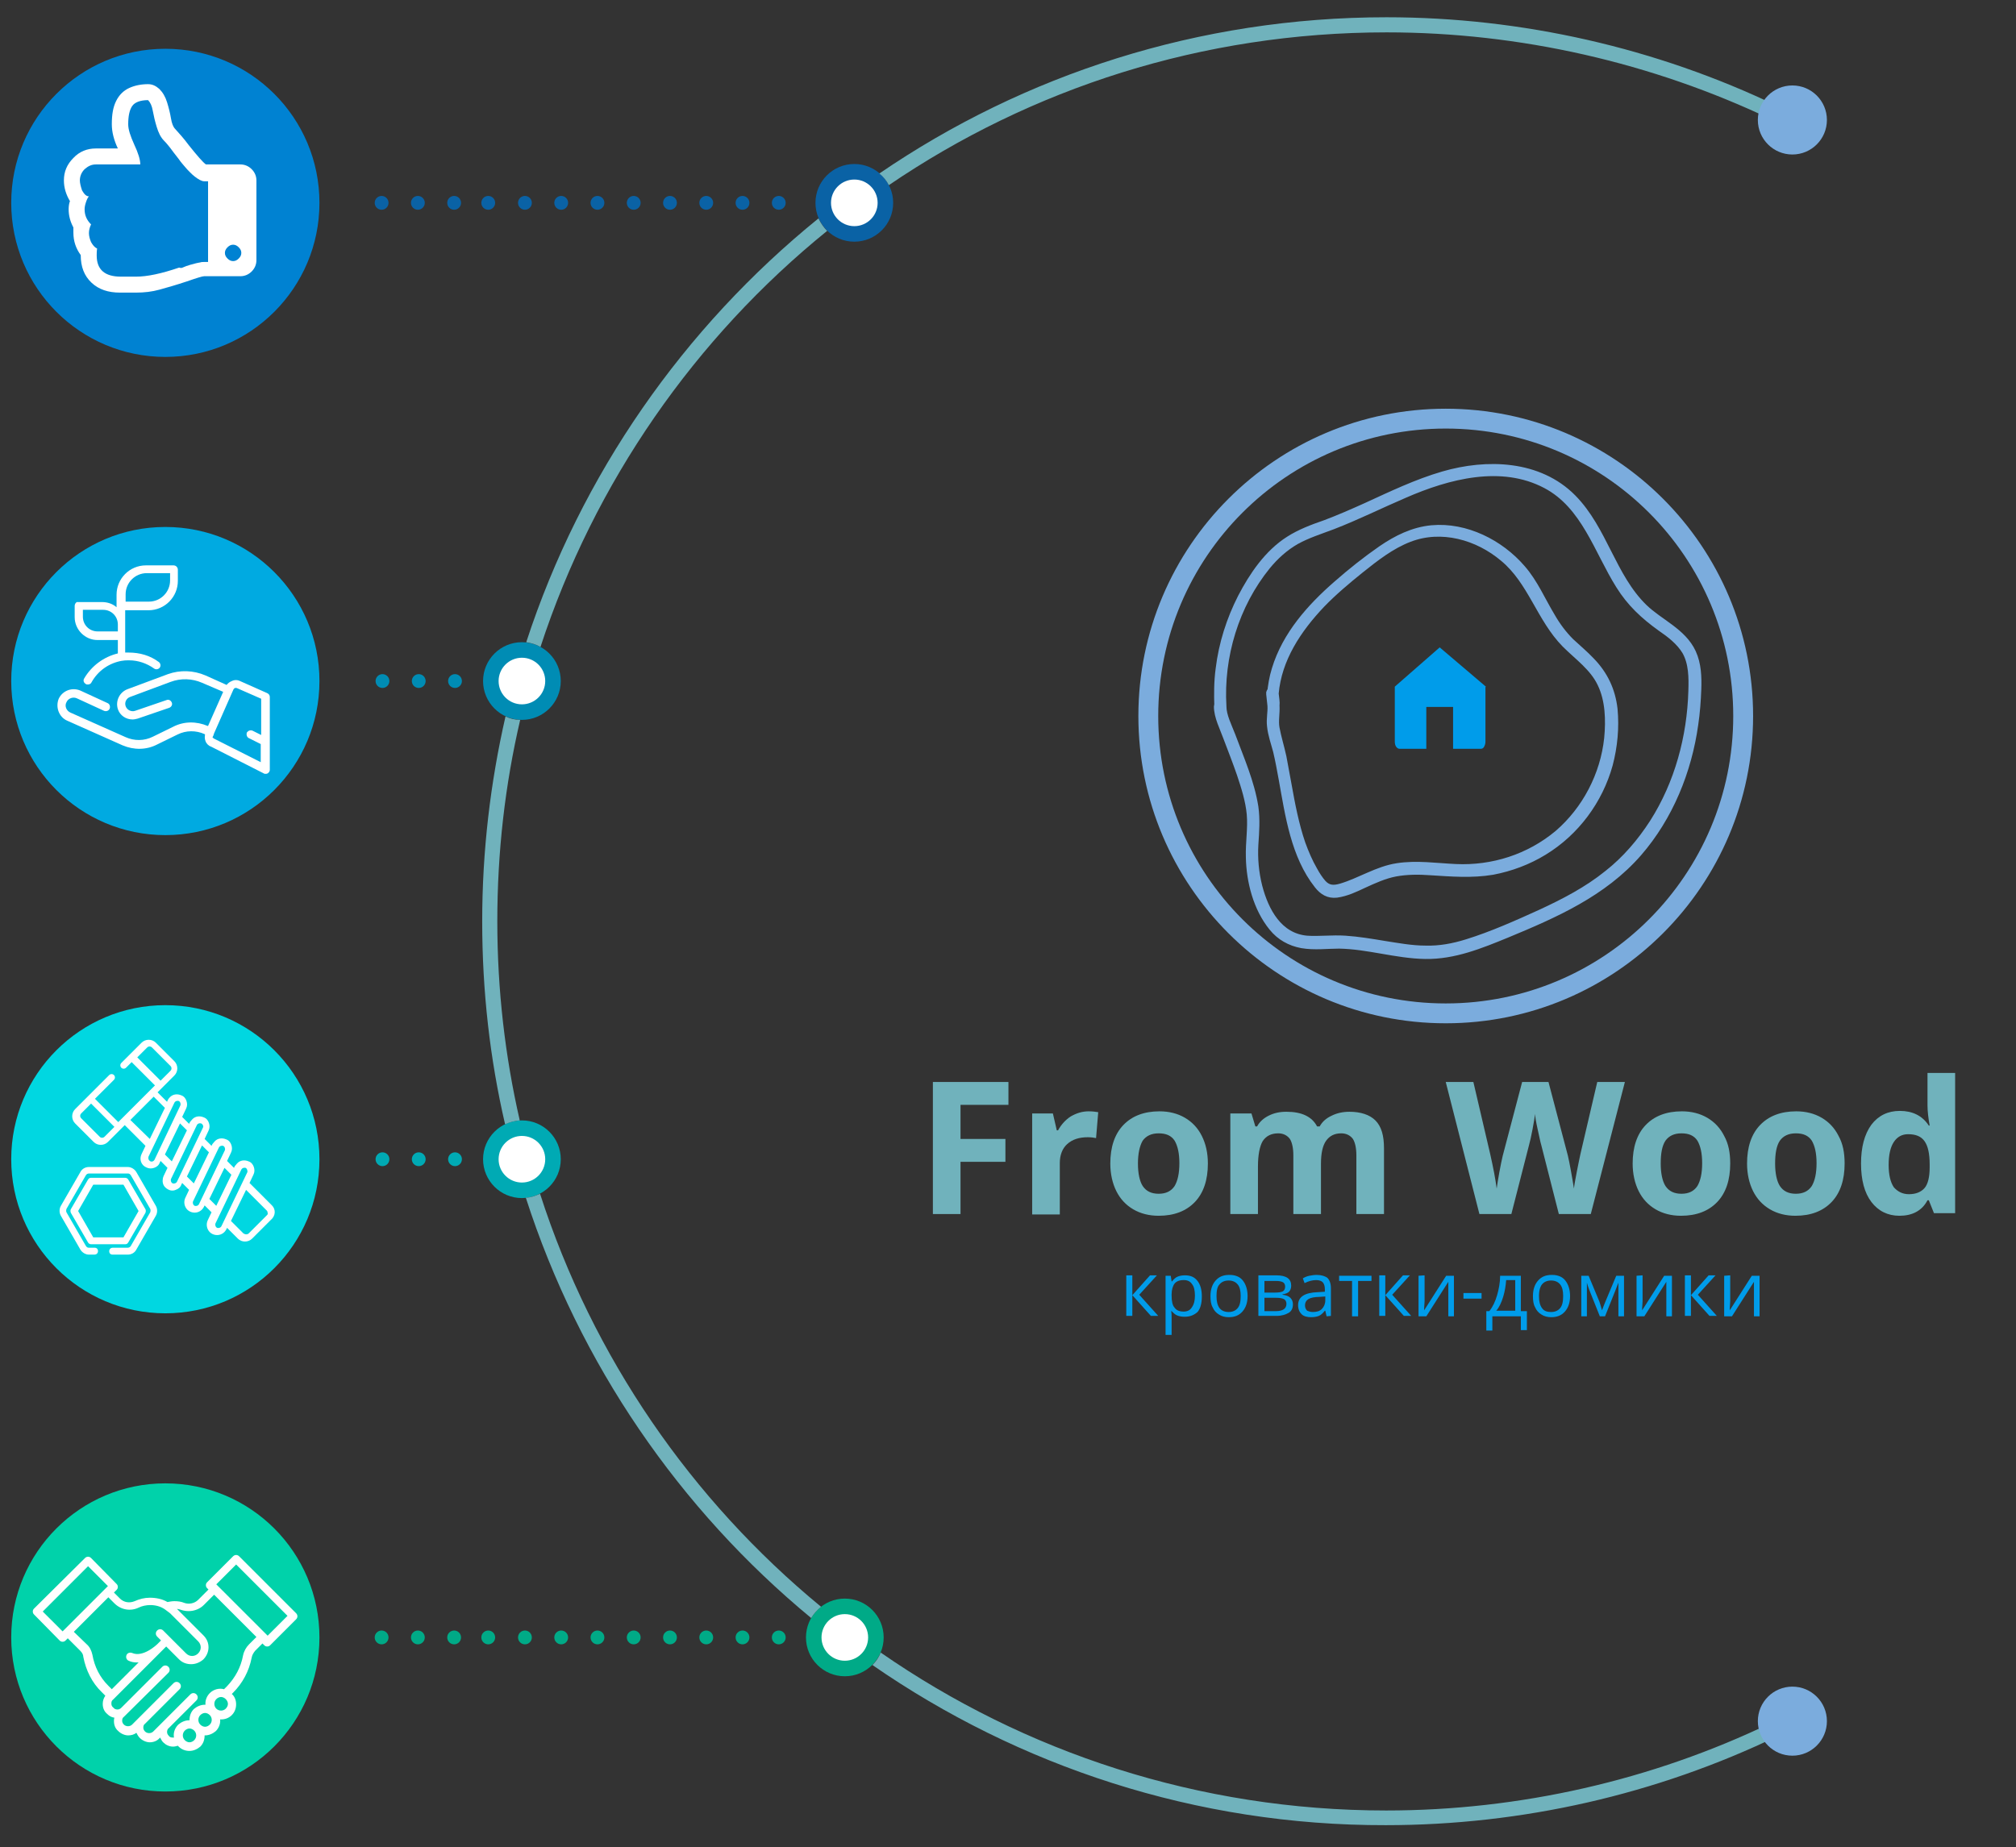 <?xml version="1.0" encoding="utf-8"?>
<!-- Generator: Adobe Illustrator 21.1.0, SVG Export Plug-In . SVG Version: 6.00 Build 0)  -->
<svg version="1.1" id="Layer_1" xmlns="http://www.w3.org/2000/svg" xmlns:xlink="http://www.w3.org/1999/xlink" x="0px" y="0px"
	 width="467px" height="428px" viewBox="0 0 467 428" style="enable-background:new 0 0 467 428;" xml:space="preserve">
<rect x="0" y="0" width="467" height="428" fill="#333333" stroke="none"/>
<style type="text/css">
	.st0{fill:#0082D2;}
	.st1{fill:#00AAE1;}
	.st2{fill:#00D7E1;}
	.st3{fill:#00D2AA;}
	.st4{fill:#0A62A5;}
	.st5{fill:#00AA87;}
	.st6{fill:#008CB4;}
	.st7{fill:#00AAB4;}
	.st8{fill:#FFFFFF;}
	.st9{fill:#70B2BC;}
	.st10{fill:#7BACDD;}
	.st11{fill:#7BACDD;stroke:#7BACDD;stroke-width:2;stroke-miterlimit:10;}
	.st12{fill:#009CEA;}
	.st13{enable-background:new    ;}
</style>
<circle class="st0" cx="38.3" cy="47" r="35.7"/>
<circle class="st1" cx="38.3" cy="157.8" r="35.7"/>
<circle class="st2" cx="38.3" cy="268.6" r="35.7"/>
<circle class="st3" cx="38.3" cy="379.4" r="35.7"/>
<g>
	<g>
		<circle class="st4" cx="180.4" cy="47" r="1.6"/>
		<circle class="st4" cx="172" cy="47" r="1.6"/>
		<circle class="st4" cx="163.6" cy="47" r="1.6"/>
		<circle class="st4" cx="155.2" cy="47" r="1.6"/>
		<circle class="st4" cx="146.8" cy="47" r="1.6"/>
		<circle class="st4" cx="138.4" cy="47" r="1.6"/>
		<circle class="st4" cx="130" cy="47" r="1.6"/>
		<circle class="st4" cx="121.6" cy="47" r="1.6"/>
		<circle class="st4" cx="113.1" cy="47" r="1.6"/>
		<circle class="st4" cx="105.2" cy="47" r="1.6"/>
		<circle class="st4" cx="96.8" cy="47" r="1.6"/>
		<circle class="st4" cx="88.4" cy="47" r="1.6"/>
	</g>
</g>
<g>
	<g>
		<circle class="st5" cx="180.4" cy="379.4" r="1.6"/>
		<circle class="st5" cx="172" cy="379.4" r="1.6"/>
		<circle class="st5" cx="163.6" cy="379.4" r="1.6"/>
		<circle class="st5" cx="155.2" cy="379.4" r="1.6"/>
		<circle class="st5" cx="146.8" cy="379.4" r="1.6"/>
		<circle class="st5" cx="138.4" cy="379.4" r="1.6"/>
		<circle class="st5" cx="130" cy="379.4" r="1.6"/>
		<circle class="st5" cx="121.6" cy="379.4" r="1.6"/>
		<circle class="st5" cx="113.1" cy="379.4" r="1.6"/>
		<circle class="st5" cx="105.2" cy="379.4" r="1.6"/>
		<circle class="st5" cx="96.8" cy="379.4" r="1.6"/>
		<circle class="st5" cx="88.4" cy="379.4" r="1.6"/>
	</g>
</g>
<g>
	<g>
		<circle class="st6" cx="105.4" cy="157.8" r="1.6"/>
		<circle class="st6" cx="97" cy="157.8" r="1.6"/>
		<circle class="st6" cx="88.6" cy="157.8" r="1.6"/>
	</g>
</g>
<g>
	<g>
		<circle class="st7" cx="105.4" cy="268.6" r="1.6"/>
		<circle class="st7" cx="97" cy="268.6" r="1.6"/>
		<circle class="st7" cx="88.6" cy="268.6" r="1.6"/>
	</g>
</g>
<circle class="st4" cx="197.9" cy="47" r="9"/>
<circle class="st8" cx="197.9" cy="47" r="5.4"/>
<circle class="st6" cx="120.9" cy="157.8" r="9"/>
<circle class="st8" cx="120.9" cy="157.8" r="5.4"/>
<circle class="st7" cx="120.9" cy="268.6" r="9"/>
<circle class="st8" cx="120.9" cy="268.6" r="5.4"/>
<circle class="st5" cx="195.7" cy="379.4" r="9"/>
<circle class="st8" cx="195.7" cy="379.4" r="5.4"/>
<g>
	<path class="st9" d="M120.4,259.6c-1.2,0.1-2.3,0.4-3.4,0.9c-3.5-15.1-5.3-30.8-5.3-47c0-16.3,1.9-32.2,5.4-47.5
		c1,0.5,2.2,0.8,3.4,0.8c-3.5,15-5.3,30.6-5.3,46.7C115.2,229.3,117,244.8,120.4,259.6z"/>
	<path class="st9" d="M202.1,385.8c0.8-0.8,1.5-1.8,1.9-2.9c33.3,23.1,73.7,36.6,117.1,36.6c30.9,0,61.6-7,89.2-20.3
		c0-0.3-0.1-0.6-0.1-0.9c0-3,2.4-5.4,5.4-5.4s5.4,2.4,5.4,5.4c0,3-2.4,5.4-5.4,5.4c-1.4,0-2.7-0.6-3.7-1.5
		c-28.2,13.6-59.4,20.7-90.9,20.7C277,423,235.9,409.2,202.1,385.8z"/>
	<path class="st9" d="M125.1,276.6c12.2,37.9,35.1,71,65.1,95.7c-0.9,0.7-1.7,1.6-2.3,2.6c-30.5-25.2-53.7-58.9-66.1-97.4
		C122.9,277.5,124,277.1,125.1,276.6z"/>
	<g>
		<path class="st9" d="M205.9,42.9c-0.5-1-1.3-2-2.2-2.7C237.2,17.3,277.7,4,321.2,4c31.3,0,62.5,7.1,90.6,20.6c1-1.1,2.4-1.8,4-1.8
			c3,0,5.4,2.4,5.4,5.4c0,3-2.4,5.4-5.4,5.4c-3,0-5.4-2.4-5.4-5.4c0-0.2,0-0.3,0-0.5C382.7,14.5,352,7.5,321.2,7.5
			C278.5,7.5,238.8,20.5,205.9,42.9z"/>
		<path class="st9" d="M189.6,50.6c0.5,1.1,1.2,2.1,2,2.9c-30.6,24.8-53.9,58.2-66.4,96.4c-1-0.6-2.1-0.9-3.3-1.1
			C134.6,109.9,158.4,75.9,189.6,50.6z"/>
	</g>
</g>
<g>
	<path class="st8" d="M15.9,48.5c0,1.5,0.4,2.9,1.1,4.2C17,53.1,17,53.5,17,53.9c0,2,0.6,3.7,1.7,5.2c0,2.7,0.8,4.8,2.5,6.4
		c1.7,1.6,3.9,2.3,6.6,2.3h1h2.7c1.9,0,3.7-0.2,5.5-0.7s3.9-1.1,6.3-1.9c2.3-0.8,3.6-1.2,4-1.2h8.4c1,0,1.9-0.4,2.6-1.1
		c0.7-0.7,1.1-1.6,1.1-2.6V41.8c0-1-0.4-1.9-1.1-2.6c-0.7-0.7-1.6-1.1-2.6-1.1h-8c-0.7-0.5-2-2-4-4.5c-1.1-1.5-2.2-2.7-3.1-3.7
		c-0.5-0.5-0.8-1.3-1-2.5c-0.2-1.2-0.5-2.4-0.9-3.7c-0.4-1.3-1-2.3-1.8-3.1c-0.8-0.7-1.6-1.1-2.6-1.1c-1.6,0-3.1,0.3-4.4,0.9
		c-1.3,0.6-2.3,1.6-3,3s-1,3.1-1,5.4c0,1.8,0.5,3.7,1.4,5.6h-5.1c-2,0-3.8,0.7-5.2,2.2c-1.5,1.5-2.2,3.2-2.2,5.2
		c0,1.7,0.5,3.3,1.4,4.8C16,47.1,15.9,47.8,15.9,48.5z M52.1,58.6c0-0.5,0.2-0.9,0.6-1.3c0.4-0.4,0.8-0.6,1.3-0.6
		c0.5,0,0.9,0.2,1.3,0.6c0.4,0.4,0.6,0.8,0.6,1.3s-0.2,0.9-0.6,1.3s-0.8,0.6-1.3,0.6s-0.9-0.2-1.3-0.6
		C52.3,59.5,52.1,59.1,52.1,58.6z M18.5,41.8c0-1,0.4-1.9,1.1-2.6c0.8-0.7,1.6-1.1,2.6-1.1h10.3c0-1.1-0.5-2.7-1.4-4.6
		c-0.9-2-1.4-3.5-1.4-4.7c0-1.9,0.3-3.3,0.9-4.2c0.6-0.9,1.9-1.4,3.7-1.4c0.5,0.5,0.9,1.3,1.1,2.5c0.2,1.1,0.5,2.4,0.9,3.7
		s0.9,2.4,1.7,3.2c0.4,0.4,1.2,1.3,2.2,2.7c0.1,0.1,0.3,0.4,0.7,0.9s0.7,0.9,0.9,1.2s0.6,0.7,1,1.2s0.8,0.9,1.2,1.3s0.7,0.7,1.1,1
		c0.4,0.3,0.8,0.6,1.2,0.8c0.4,0.2,0.7,0.3,1,0.3h0.9v18.7h-0.9c-0.3,0-0.6,0-0.9,0.1c-0.4,0.1-0.7,0.1-1,0.2
		c-0.3,0.1-0.7,0.2-1.1,0.3c-0.5,0.1-0.8,0.3-1,0.3c-0.2,0.1-0.6,0.2-1,0.4S41.6,62,41.5,62c-4.1,1.4-7.4,2.1-10,2.1H28
		c-3.7,0-5.6-1.6-5.6-4.9c0-0.5,0-1,0.1-1.6c-0.6-0.3-1-0.8-1.4-1.5c-0.3-0.7-0.5-1.4-0.5-2.1c0-0.7,0.2-1.4,0.5-2
		c-1-1-1.5-2.1-1.5-3.5c0-0.5,0.1-1,0.3-1.6c0.2-0.6,0.4-1.1,0.7-1.4c-0.6,0-1.1-0.5-1.6-1.4C18.7,43.2,18.5,42.4,18.5,41.8z"/>
</g>
<g>
	<g>
		<path class="st8" d="M7.6,373.4c0,0.3,0.1,0.5,0.3,0.7l5.9,6c0.2,0.2,0.4,0.3,0.7,0.3c0.3,0,0.5-0.1,0.7-0.3l0.5-0.5l2.9,2.9
			c0.4,0.4,0.7,0.9,0.7,1.4c0.6,3.1,2,6,4.3,8.2l0.8,0.8c-0.4,0.6-0.6,1.2-0.6,1.9c0,0.9,0.3,1.7,1,2.3c0.5,0.5,1,0.8,1.7,0.9
			c-0.1,0.3-0.1,0.5-0.1,0.8c0,0.9,0.3,1.7,1,2.3c0.6,0.6,1.5,1,2.3,1c0.7,0,1.4-0.2,1.9-0.6c0.2,0.4,0.4,0.8,0.8,1.2
			c0.6,0.6,1.5,1,2.3,1s1.7-0.3,2.3-1l0.1-0.1c0.2,0.4,0.4,0.8,0.7,1.1c0.6,0.6,1.4,1,2.3,1c0.4,0,0.7-0.1,1.1-0.2
			c0.1,0.1,0.1,0.1,0.2,0.2c0.7,0.7,1.6,1,2.5,1s1.8-0.4,2.5-1c0.7-0.7,1-1.6,1-2.6c0,0,0.1,0,0.1,0c0.9,0,1.8-0.4,2.5-1
			c0.7-0.7,1.1-1.7,1-2.7c0.1,0,0.1,0,0.2,0c0.9,0,1.8-0.3,2.5-1c0.7-0.7,1-1.6,1-2.5c0-0.9-0.3-1.8-1-2.4l0.3-0.3
			c2.2-2.2,3.7-5,4.3-8.1c0.1-0.6,0.4-1.1,0.8-1.6l1.7-1.7l0.4,0.4c0.2,0.2,0.4,0.3,0.7,0.3s0.5-0.1,0.7-0.3l6-6
			c0.4-0.4,0.4-1,0-1.4l-13.2-13.2c-0.4-0.4-1-0.4-1.4,0l-6,6c-0.2,0.2-0.3,0.4-0.3,0.7c0,0.3,0.1,0.5,0.3,0.7l0.3,0.3l-2.4,2.4
			c-0.8,0.8-2.1,1.1-3.2,0.7c-0.7-0.3-1.5-0.4-2.3-0.4c-0.5,0-1.1,0.1-1.6,0.2c-1.2-0.7-2.6-1-4.1-1c-1.2,0-2.4,0.3-3.5,0.8
			c-1.2,0.5-2.5,0.3-3.4-0.6l-1.4-1.4l0.6-0.6c0.2-0.2,0.3-0.4,0.3-0.7c0-0.3-0.1-0.5-0.3-0.7l-5.9-6c-0.4-0.4-1-0.4-1.4,0
			L7.9,372.7C7.7,372.9,7.6,373.1,7.6,373.4z M50.1,367.1l4.6-4.6l11.9,11.9l-4.6,4.6L50.1,367.1z M50.1,393.7
			c0.3-0.3,0.7-0.5,1.1-0.5s0.8,0.2,1.1,0.5c0.3,0.3,0.5,0.7,0.5,1.1c0,0.4-0.2,0.8-0.5,1.1c-0.6,0.6-1.6,0.6-2.2,0
			C49.5,395.3,49.5,394.3,50.1,393.7z M46.4,397.4c0.3-0.3,0.7-0.5,1.1-0.5s0.8,0.2,1.1,0.5c0.6,0.6,0.6,1.6,0,2.2
			c-0.3,0.3-0.7,0.5-1.1,0.5c-0.4,0-0.8-0.2-1.1-0.5C45.8,399,45.8,398,46.4,397.4z M42.8,401c0.3-0.3,0.7-0.5,1.1-0.5
			s0.8,0.2,1.1,0.5c0.6,0.6,0.6,1.6,0,2.2c-0.3,0.3-0.7,0.5-1.1,0.5c-0.4,0-0.8-0.2-1.1-0.5C42.2,402.6,42.2,401.6,42.8,401z
			 M25.8,394.7c0-0.4,0.1-0.7,0.4-0.9l11.5-11.5c0,0,0,0,0,0l0,0c0,0,0,0,0,0l0,0l0,0c0,0,0,0,0,0l0.8-0.8l3,3
			c0.8,0.8,1.8,1.1,2.8,1.1c1,0,2-0.4,2.8-1.1c0.7-0.7,1.2-1.7,1.2-2.8s-0.4-2-1.2-2.8l-6.1-6.1c0.3,0,0.6,0.1,0.9,0.2
			c0.6,0.2,1.2,0.3,1.8,0.3c1.3,0,2.6-0.5,3.5-1.4l2.4-2.4l9.8,9.8l-1.7,1.7c-0.7,0.7-1.2,1.6-1.4,2.6c-0.5,2.7-1.8,5.1-3.7,7.1
			l-0.7,0.7c-1.1-0.3-2.4,0-3.3,0.9c-0.7,0.7-1.1,1.7-1,2.7c-0.1,0-0.1,0-0.2,0c-0.9,0-1.8,0.4-2.5,1c-0.7,0.7-1,1.6-1,2.6
			c0,0-0.1,0-0.1,0c-0.9,0-1.8,0.4-2.5,1c-0.8,0.8-1.2,1.9-1,3c-0.1,0-0.2,0-0.3,0c-0.4,0-0.7-0.1-0.9-0.4c-0.3-0.3-0.4-0.6-0.4-0.9
			s0.1-0.7,0.4-0.9c0,0,0,0,0,0l6.4-6.4c0.4-0.4,0.4-1,0-1.4s-1-0.4-1.4,0l-8.6,8.6c-0.5,0.5-1.4,0.5-1.9,0
			c-0.3-0.3-0.4-0.6-0.4-0.9c0-0.4,0.1-0.7,0.4-0.9l8-8c0.4-0.4,0.4-1,0-1.4s-1-0.4-1.4,0l-7.9,7.9c0,0,0,0,0,0c0,0,0,0,0,0
			l-1.7,1.7c-0.5,0.5-1.4,0.5-1.9,0c-0.3-0.3-0.4-0.6-0.4-0.9c0-0.4,0.1-0.7,0.4-0.9L39,387.6c0.4-0.4,0.4-1,0-1.4s-1-0.4-1.4,0
			l-9.5,9.5c-0.3,0.3-0.6,0.4-0.9,0.4s-0.7-0.1-0.9-0.4C25.9,395.4,25.8,395.1,25.8,394.7z M17.1,378.1l8-8l1.4,1.4
			c1.5,1.5,3.7,1.9,5.6,1c0.8-0.4,1.8-0.6,2.7-0.6c1.2,0,2.4,0.3,3.4,1c0.4,0.3,0.8,0.6,1.2,0.9l6.5,6.5c0.4,0.4,0.6,0.9,0.6,1.4
			s-0.2,1-0.6,1.4c-0.8,0.8-2,0.8-2.8,0l-3.7-3.7c0,0,0,0,0,0s0,0,0,0l-1.6-1.6c-0.4-0.4-1-0.4-1.4,0c-0.4,0.4-0.4,1,0,1.4l0.9,0.9
			l-0.8,0.8h0l0,0l0,0l0,0c0,0,0,0,0,0c-0.3,0.3-3.4,3.2-5.9,2.1c-0.5-0.2-1.1,0-1.3,0.5s0,1.1,0.5,1.3c0.6,0.3,1.3,0.4,1.9,0.4
			c0.1,0,0.3,0,0.4,0l-6.2,6.2l-0.8-0.8c-2-2-3.2-4.4-3.7-7.2c-0.2-0.9-0.6-1.8-1.3-2.4L17.1,378.1z M9.9,373.4l10.5-10.5l4.6,4.6
			L14.5,378L9.9,373.4z"/>
	</g>
</g>
<path class="st10" d="M334.9,94.7c-39.3,0-71.2,31.9-71.2,71.2s31.9,71.2,71.2,71.2s71.2-31.9,71.2-71.2S374.2,94.7,334.9,94.7z
	 M334.9,232.5c-36.8,0-66.6-29.8-66.6-66.6s29.8-66.6,66.6-66.6s66.6,29.8,66.6,66.6S371.7,232.5,334.9,232.5z"/>
<g>
	<g>
		<path class="st11" d="M283.1,163.7c-0.7-11.6,2.9-23.6,10.3-32.7c1.9-2.3,4.1-4.3,6.7-5.8c2.7-1.5,5.6-2.4,8.5-3.5
			c5.7-2.2,11.1-4.9,16.7-7.3c10.1-4.4,22.5-7.7,32.9-2.2c9.1,4.8,12,15.3,17.1,23.4c2.5,4,5.6,6.9,9.5,9.7c2.2,1.5,4.4,3.2,5.8,5.5
			c1.6,2.8,1.6,6.2,1.5,9.3c-0.3,10.7-3.2,21.5-9,30.6c-2.9,4.5-6.4,8.6-10.6,11.9c-4.7,3.8-10.1,6.6-15.5,9.1
			c-5.5,2.5-11.3,5.1-17.1,6.9c-3.2,1-6.4,1.6-9.7,1.5c-3.2,0-6.4-0.6-9.6-1.1c-3-0.5-6-1-9-1.2c-3-0.2-6,0.2-8.9,0
			c-6.6-0.6-9.8-6.6-11.3-12.4c-0.8-3.2-1.1-6.5-0.9-9.8c0.2-2.9,0.4-5.7,0-8.6c-0.9-5.7-3.3-11.1-5.3-16.5
			C284.4,168.4,283.1,165.9,283.1,163.7c0-0.6-0.9-0.6-0.9,0c0,2.3,1.3,4.8,2.1,7c1.1,2.9,2.2,5.7,3.2,8.6c1,3,2,6.1,2.3,9.3
			c0.3,3.3-0.3,6.6-0.2,10c0.1,5.6,1.7,11.8,5.3,16.2c1.7,2.1,4,3.4,6.7,3.9c2.9,0.5,5.8,0.1,8.6,0.1c6.7,0.1,13.3,2.3,20,2.4
			c6.6,0.1,12.7-2.4,18.8-4.9c11.1-4.6,22.3-9.5,30.4-18.8c7.2-8.3,11.5-18.9,13-29.7c0.4-2.7,0.6-5.4,0.7-8.1
			c0.1-2.8,0-5.8-1.2-8.4c-2.2-4.8-7.6-6.9-11.2-10.4c-7.4-7.2-9.3-18.1-16.5-25.4c-7.8-7.9-19.8-8.2-29.8-5.3
			c-6.2,1.8-12,4.6-17.9,7.3c-3.1,1.4-6.3,2.8-9.5,4c-2.9,1-5.8,2.1-8.3,3.7c-4.9,3.1-8.4,8.3-11,13.3c-2.6,5.1-4.4,10.7-5.1,16.5
			c-0.4,2.9-0.4,5.9-0.3,8.8C282.2,164.3,283.1,164.3,283.1,163.7z"/>
	</g>
</g>
<g>
	<g>
		<path class="st11" d="M295.2,160.7c0.7-8.1,5.3-15,10.8-20.8c2.8-2.9,5.9-5.5,9-8c3.5-2.8,7.2-5.7,11.4-7.3c7.5-2.9,16-0.5,22,4.6
			c6.5,5.4,8.5,14,14.3,19.9c2.9,2.9,6.5,5.4,8.3,9.2c1.9,3.9,2,8.6,1.6,12.8c-0.9,8.5-5.1,16.6-11.6,22.2
			c-6.7,5.6-15.2,8.3-23.8,7.9c-4.5-0.2-9-0.9-13.5-0.2c-4.6,0.7-8.6,3.4-13,4.7c-1.7,0.5-3.1,0.5-4.4-0.9c-0.8-0.9-1.5-2-2.1-3.1
			c-1.1-1.9-2-4-2.8-6.2c-1.5-4.4-2.4-9.1-3.2-13.6c-0.4-2.2-0.8-4.3-1.2-6.5c-0.5-2.3-1.2-4.5-1.6-6.7c-0.3-1.7,0.1-3.4,0-5.2
			C295.5,162.7,295.3,161.7,295.2,160.7c-0.1-0.6-1-0.6-0.9,0c0.1,0.9,0.2,1.9,0.3,2.8c0.1,1.6-0.3,3.1-0.1,4.7
			c0.2,2,0.9,3.9,1.4,5.8c0.5,2.1,0.9,4.3,1.3,6.5c1.5,8.3,2.8,17.7,8.2,24.5c1.1,1.4,2.4,2.2,4.2,2c2.2-0.3,4.3-1.3,6.2-2.2
			c2.4-1.1,4.8-2.2,7.4-2.7c2.7-0.5,5.5-0.5,8.2-0.3c4.8,0.3,9.5,0.7,14.3-0.1c4.2-0.8,8.2-2.3,11.8-4.5
			c7.4-4.5,12.8-11.8,15.1-20.1c1.1-4.2,1.5-8.5,1.1-12.8c-0.5-4.3-2.2-7.9-5.2-11c-1.5-1.6-3.2-3-4.8-4.5c-1.7-1.7-3.2-3.7-4.4-5.8
			c-2.3-3.8-4-7.9-6.9-11.2c-5-5.8-12.9-9.8-20.7-9.1c-4.3,0.4-8.1,2.3-11.6,4.7c-3.6,2.5-7,5.2-10.3,8.1
			c-6.1,5.3-11.8,11.7-14.2,19.6c-0.6,1.9-0.9,3.8-1.1,5.8C294.3,161.3,295.2,161.3,295.2,160.7z"/>
	</g>
</g>
<path id="XMLID_1_" class="st12" d="M344.1,159.3v12.5c0,0.5-0.1,0.8-0.3,1.2s-0.5,0.5-0.8,0.5h-6.4v-9.7h-6.2v9.7h-6.2
	c-0.3,0-0.6-0.2-0.8-0.5c-0.2-0.3-0.3-0.7-0.3-1.2v-12.5c0,0,0,0,0-0.1c0,0,0-0.1,0-0.1l10.4-9.1l10.7,9.1
	C344.1,159.2,344.1,159.2,344.1,159.3z"/>
<g>
	<path class="st12" d="M266.4,295.5h1.6l-4.1,4.5l4.4,4.9h-1.7l-4.3-4.8v4.8h-1.4v-9.4h1.4v4.6L266.4,295.5z"/>
	<path class="st12" d="M274.4,305.1c-0.6,0-1.2-0.1-1.7-0.3c-0.5-0.2-0.9-0.6-1.3-1h-0.1c0.1,0.5,0.1,1.1,0.1,1.6v3.9H270v-13.7h1.2
		l0.2,1.3h0.1c0.4-0.5,0.8-0.9,1.3-1.1c0.5-0.2,1-0.3,1.7-0.3c1.3,0,2.2,0.4,2.9,1.3c0.7,0.9,1,2.1,1,3.6c0,1.5-0.3,2.8-1,3.6
		C276.6,304.7,275.7,305.1,274.4,305.1z M274.2,296.6c-1,0-1.7,0.3-2.1,0.8s-0.7,1.4-0.7,2.5v0.3c0,1.3,0.2,2.3,0.7,2.8
		c0.4,0.6,1.1,0.9,2.1,0.9c0.8,0,1.5-0.3,1.9-1c0.5-0.7,0.7-1.6,0.7-2.7c0-1.2-0.2-2.1-0.7-2.7C275.7,296.9,275.1,296.6,274.2,296.6
		z"/>
	<path class="st12" d="M289,300.3c0,1.5-0.4,2.7-1.2,3.6c-0.8,0.9-1.8,1.3-3.2,1.3c-0.8,0-1.6-0.2-2.2-0.6c-0.7-0.4-1.2-1-1.5-1.7
		c-0.4-0.7-0.5-1.6-0.5-2.6c0-1.5,0.4-2.7,1.2-3.6s1.8-1.3,3.2-1.3c1.3,0,2.4,0.4,3.1,1.3C288.6,297.6,289,298.8,289,300.3z
		 M281.8,300.3c0,1.2,0.2,2.1,0.7,2.8c0.5,0.6,1.2,0.9,2.1,0.9s1.6-0.3,2.1-0.9c0.5-0.6,0.7-1.5,0.7-2.8c0-1.2-0.2-2.1-0.7-2.7
		s-1.2-0.9-2.1-0.9c-0.9,0-1.6,0.3-2.1,0.9C282,298.1,281.8,299,281.8,300.3z"/>
	<path class="st12" d="M299.1,297.9c0,0.6-0.2,1.1-0.5,1.4s-0.8,0.5-1.5,0.6v0.1c0.8,0.1,1.4,0.3,1.8,0.7c0.4,0.4,0.6,0.9,0.6,1.5
		c0,0.9-0.3,1.6-1,2s-1.6,0.7-2.8,0.7h-4.2v-9.4h4.1C298,295.5,299.1,296.3,299.1,297.9z M297.7,298.1c0-0.5-0.2-0.8-0.5-1
		c-0.4-0.2-0.9-0.3-1.6-0.3h-2.7v2.7h2.4c0.9,0,1.5-0.1,1.9-0.3C297.6,298.9,297.7,298.5,297.7,298.1z M298,302.1
		c0-0.5-0.2-0.9-0.6-1.1c-0.4-0.2-1-0.3-1.9-0.3h-2.6v3.1h2.6C297.2,303.8,298,303.2,298,302.1z"/>
	<path class="st12" d="M307.3,305l-0.3-1.3h-0.1c-0.5,0.6-0.9,1-1.4,1.2c-0.5,0.2-1.1,0.3-1.8,0.3c-0.9,0-1.7-0.2-2.2-0.7
		c-0.5-0.5-0.8-1.2-0.8-2.1c0-1.9,1.5-2.9,4.6-3l1.6-0.1v-0.6c0-0.7-0.2-1.3-0.5-1.6s-0.8-0.5-1.5-0.5c-0.8,0-1.7,0.2-2.7,0.7
		l-0.4-1.1c0.5-0.3,1-0.5,1.5-0.6c0.6-0.1,1.1-0.2,1.7-0.2c1.1,0,2,0.3,2.5,0.7c0.5,0.5,0.8,1.3,0.8,2.4v6.4L307.3,305L307.3,305z
		 M304.1,304c0.9,0,1.6-0.2,2.1-0.7c0.5-0.5,0.8-1.2,0.8-2v-0.9l-1.4,0.1c-1.1,0-2,0.2-2.5,0.5c-0.5,0.3-0.8,0.8-0.8,1.5
		c0,0.5,0.2,0.9,0.5,1.2C303.1,303.8,303.5,304,304.1,304z"/>
	<path class="st12" d="M317.7,296.8h-3.1v8.2h-1.4v-8.2h-3v-1.2h7.5L317.7,296.8L317.7,296.8z"/>
	<path class="st12" d="M325,295.5h1.6l-4.1,4.5l4.4,4.9h-1.7l-4.3-4.8v4.8h-1.4v-9.4h1.4v4.6L325,295.5z"/>
	<path class="st12" d="M330,295.5v6l-0.1,1.6l0,0.5l5.1-8h1.8v9.4h-1.3v-5.8l0-1.1l0-1.1l-5.1,8h-1.8v-9.4L330,295.5L330,295.5z"/>
	<path class="st12" d="M339,300.9v-1.3h4.2v1.3H339z"/>
	<path class="st12" d="M353.7,308.2h-1.4V305h-6.6v3.3h-1.4v-4.5h0.7c0.8-1,1.4-2.3,1.8-3.7c0.4-1.4,0.7-2.9,0.7-4.5h4.8v8.2h1.4
		L353.7,308.2L353.7,308.2z M351,303.7v-7.1h-2.1c-0.1,1.3-0.3,2.6-0.7,3.9c-0.4,1.3-0.9,2.4-1.6,3.2H351z"/>
	<path class="st12" d="M363.7,300.3c0,1.5-0.4,2.7-1.2,3.6c-0.8,0.9-1.8,1.3-3.2,1.3c-0.8,0-1.6-0.2-2.2-0.6c-0.7-0.4-1.2-1-1.5-1.7
		c-0.4-0.7-0.5-1.6-0.5-2.6c0-1.5,0.4-2.7,1.2-3.6s1.8-1.3,3.2-1.3c1.3,0,2.4,0.4,3.1,1.3C363.3,297.6,363.7,298.8,363.7,300.3z
		 M356.5,300.3c0,1.2,0.2,2.1,0.7,2.8s1.2,0.9,2.1,0.9s1.6-0.3,2.1-0.9c0.5-0.6,0.7-1.5,0.7-2.8c0-1.2-0.2-2.1-0.7-2.7
		s-1.2-0.9-2.1-0.9c-0.9,0-1.6,0.3-2.1,0.9C356.8,298.1,356.5,299,356.5,300.3z"/>
	<path class="st12" d="M371.1,303.6l0.3-0.8l0.4-1l2.6-6.2h1.8v9.4h-1.3v-7.8l-0.2,0.5l-0.5,1.3l-2.4,6h-1.2l-2.4-6
		c-0.3-0.8-0.5-1.4-0.6-1.8v7.8h-1.3v-9.4h1.7l2.5,6C370.7,302.2,370.9,302.9,371.1,303.6z"/>
	<path class="st12" d="M380.5,295.5v6l-0.1,1.6l0,0.5l5.1-8h1.8v9.4H386v-5.8l0-1.1l0-1.1l-5.1,8h-1.8v-9.4L380.5,295.5L380.5,295.5
		z"/>
	<path class="st12" d="M395.8,295.5h1.6l-4.1,4.5l4.4,4.9H396l-4.3-4.8v4.8h-1.4v-9.4h1.4v4.6L395.8,295.5z"/>
	<path class="st12" d="M400.8,295.5v6l-0.1,1.6l0,0.5l5.1-8h1.8v9.4h-1.3v-5.8l0-1.1l0-1.1l-5.1,8h-1.8v-9.4L400.8,295.5
		L400.8,295.5z"/>
</g>
<circle class="st10" cx="415.2" cy="398.8" r="8"/>
<circle class="st10" cx="415.2" cy="27.8" r="8"/>
<g>
	<g>
		<g>
			<path class="st8" d="M17.3,140.4v2.6c0,2.9,2.4,5.3,5.3,5.3h4.7v3.1c-3.3,0.8-6.1,2.9-7.8,5.8c-0.3,0.5-0.1,1,0.4,1.3
				c0.1,0.1,0.3,0.1,0.5,0.1c0.3,0,0.7-0.2,0.8-0.5c1.5-2.7,4.1-4.5,7.1-5c0,0,0.1,0,0.1,0c0.5-0.1,1-0.1,1.5-0.1
				c2.1,0,4.1,0.7,5.8,1.9c0.4,0.3,1,0.2,1.3-0.2s0.2-1-0.2-1.3c-2-1.5-4.4-2.2-7-2.2c-0.3,0-0.5,0-0.8,0v-3.8v-2.6v-3.4h5.4
				c3.8,0,6.8-3.1,6.8-6.8v-2.6c0-0.5-0.4-1-1-1h-6.4c-3.8,0-6.8,3.1-6.8,6.8v2.6v0.3c-0.9-0.8-2.1-1.2-3.4-1.2h-5.6
				C17.7,139.4,17.3,139.9,17.3,140.4z M29.1,139.4v-1.7c0-2.7,2.2-4.9,4.9-4.9h5.4v1.7c0,2.7-2.2,4.9-4.9,4.9L29.1,139.4
				L29.1,139.4z M19.2,141.3h4.7c1.9,0,3.4,1.5,3.4,3.4v1.6h-4.7c-1.9,0-3.4-1.5-3.4-3.4V141.3z"/>
		</g>
	</g>
	<g>
		<g>
			<path class="st8" d="M15.6,167l12.8,5.7c2.6,1.1,5.5,1.1,8-0.2l4.7-2.3c2-1,4.3-1,6.3-0.1l0.1,0.1c-0.1,0.5-0.1,1,0.1,1.5
				c0.2,0.6,0.7,1.1,1.3,1.3l12.2,6.2c0.1,0.1,0.3,0.1,0.4,0.1c0.2,0,0.3,0,0.5-0.1c0.3-0.2,0.5-0.5,0.5-0.8v-16.9
				c0-0.4-0.2-0.7-0.6-0.9l-6.3-2.8c-0.6-0.3-1.3-0.3-1.9,0c-0.5,0.2-0.9,0.5-1.2,0.9l-4.9-2.2c-2.8-1.2-5.9-1.3-8.7-0.3l-9.4,3.5
				c-1.8,0.7-2.8,2.7-2.2,4.6c0.5,1.5,1.9,2.4,3.4,2.4c0.4,0,0.8-0.1,1.2-0.2l7.3-2.5c0.5-0.2,0.8-0.7,0.6-1.2s-0.7-0.8-1.2-0.6
				l-7.3,2.5c-0.9,0.3-1.9-0.2-2.2-1.1c-0.3-0.9,0.2-1.8,1-2.1l9.4-3.5c2.4-0.9,5-0.8,7.3,0.2l4.9,2.1l-3.5,7.9l-0.1,0
				c-2.6-1.1-5.5-1.1-8,0.2l-4.7,2.3c-2,1-4.3,1-6.3,0.1l-12.8-5.7c-0.9-0.4-1.4-1.5-0.9-2.4c0.4-0.9,1.5-1.3,2.4-0.9l6.3,2.9
				c0.5,0.2,1.1,0,1.3-0.5c0.2-0.5,0-1.1-0.5-1.3l-6.3-2.9c0,0,0,0,0,0c-1.9-0.8-4.1,0-5,1.9C12.8,163.9,13.7,166.2,15.6,167z
				 M49.4,170.5l0.2-0.6c0,0,0,0,0,0l4.5-10.2c0.1-0.1,0.2-0.2,0.3-0.3c0.1,0,0.3,0,0.4,0l5.7,2.5v8.4l-2-1c-0.5-0.2-1,0-1.3,0.4
				c-0.2,0.5,0,1.1,0.4,1.3l2.8,1.4v4.2l-10.9-5.5c0,0,0,0,0,0c-0.1-0.1-0.2-0.2-0.3-0.3C49.3,170.8,49.3,170.6,49.4,170.5z"/>
		</g>
	</g>
</g>
<g>
	<g>
		<g>
			<path class="st8" d="M63,279.3l-5.2-5.2l0.9-1.9c0.3-0.6,0.3-1.2,0.1-1.8s-0.6-1.1-1.2-1.3c-0.9-0.4-2-0.3-2.7,0.5
				c-0.2,0.2-0.3,0.4-0.5,0.6l-0.2,0.4l-1.6-1.6l0.9-1.9c0.3-0.6,0.3-1.2,0.1-1.8c-0.2-0.6-0.6-1.1-1.2-1.3c-0.9-0.4-2-0.3-2.7,0.5
				c-0.2,0.2-0.3,0.4-0.5,0.6l-0.2,0.4l-1.6-1.6l0.9-1.9c0.3-0.6,0.3-1.2,0.1-1.8c-0.2-0.6-0.6-1.1-1.2-1.3c-0.9-0.4-2-0.3-2.7,0.5
				l0,0c-0.2,0.2-0.3,0.4-0.5,0.6l-0.2,0.4l-1.6-1.6l0.9-1.9c0.3-0.6,0.3-1.2,0.1-1.8c-0.2-0.6-0.6-1.1-1.2-1.3
				c-0.9-0.4-2-0.3-2.7,0.5c-0.3,0.3-0.5,0.7-0.6,1l-2.2-2.2l3.9-3.9c0.9-0.9,0.9-2.4,0-3.3l-4.3-4.3c-0.9-0.9-2.4-0.9-3.3,0
				l-4.7,4.7c-0.3,0.3-0.3,0.8,0,1.1s0.8,0.3,1.1,0l1.3-1.3l5.4,5.4l-8.5,8.5l-5.4-5.4l4.4-4.4c0.3-0.3,0.3-0.8,0-1.1
				s-0.8-0.3-1.1,0l-7.9,7.9c-0.9,0.9-0.9,2.4,0,3.3l4.3,4.3c0.9,0.9,2.4,0.9,3.3,0l3.9-3.9l4.8,4.8l-0.9,1.9
				c-0.6,1.2-0.1,2.6,1.1,3.1c0.6,0.3,1.2,0.3,1.8,0.1c0.6-0.2,1.1-0.6,1.3-1.2l0.2-0.4l1.6,1.6l-0.9,1.9c-0.3,0.7-0.3,1.5,0,2.1
				c0.3,0.6,0.9,1,1.5,1.2c0.4,0.1,0.9,0.1,1.3-0.1c0.6-0.2,1.1-0.6,1.3-1.2l0.2-0.4l1.6,1.6l-0.9,1.9c-0.4,0.9-0.2,2,0.5,2.7
				c0.7,0.7,1.9,0.9,2.8,0.4c0.4-0.2,0.8-0.6,1-1l0.2-0.4l1.6,1.6l-0.9,1.9c-0.4,0.9-0.2,2,0.5,2.7c0.7,0.7,1.9,0.9,2.8,0.4
				c0.4-0.2,0.8-0.6,1-1l0.2-0.4l2.5,2.5c0.9,0.9,2.4,0.9,3.3,0l4.3-4.3C63.9,281.7,63.9,280.2,63,279.3z M24.2,263.4
				c-0.3,0.3-0.8,0.3-1.1,0l-4.3-4.3c-0.3-0.3-0.3-0.8,0-1.1l2.3-2.3l5.4,5.4L24.2,263.4z M31.8,245l2.3-2.3c0.3-0.3,0.8-0.3,1.1,0
				l4.3,4.3c0.3,0.3,0.3,0.8,0,1.1l-2.3,2.3L31.8,245z M30.2,259.5l5.4-5.4l2.6,2.6l-3.5,7.2L30.2,259.5z M35.8,268.7
				c-0.2,0.4-0.7,0.6-1.1,0.3c-0.3-0.2-0.4-0.6-0.3-1l6-12.5c0.2-0.4,0.7-0.5,1-0.4c0.4,0.2,0.5,0.7,0.4,1L35.8,268.7z M38.2,267.5
				l3.5-7.2l1.6,1.6l-3.5,7.2L38.2,267.5z M41,273.8c-0.2,0.4-0.7,0.5-1,0.4c-0.4-0.2-0.5-0.7-0.4-1l6-12.5c0.2-0.4,0.6-0.5,1-0.4
				c0.4,0.2,0.6,0.7,0.4,1L41,273.8z M43.3,272.6l3.5-7.2l1.6,1.6l-3.5,7.2L43.3,272.6z M46.1,279c-0.2,0.4-0.7,0.5-1,0.4
				c-0.4-0.2-0.5-0.7-0.4-1l6-12.5c0.2-0.4,0.7-0.5,1-0.4c0.4,0.2,0.5,0.7,0.4,1L46.1,279z M48.5,277.8l3.5-7.2l1.6,1.6l-3.5,7.2
				L48.5,277.8z M51.3,284.1c-0.2,0.4-0.7,0.5-1,0.4c-0.4-0.2-0.5-0.7-0.4-1l6-12.5c0.2-0.4,0.7-0.5,1-0.4s0.5,0.7,0.4,1L51.3,284.1
				z M61.9,281.5l-4.3,4.3c-0.1,0.1-0.3,0.2-0.6,0.2c-0.2,0-0.4-0.1-0.6-0.2l-2.9-2.9l3.5-7.2l4.8,4.8c0.1,0.1,0.2,0.3,0.2,0.6
				C62.1,281.2,62,281.4,61.9,281.5z"/>
		</g>
	</g>
	<g>
		<g>
			<path class="st8" d="M36.1,279.4l-4.5-7.8c-0.4-0.7-1.2-1.2-2-1.2h-9c-0.8,0-1.6,0.4-2,1.2l-4.5,7.8c-0.4,0.7-0.4,1.6,0,2.3
				l4.5,7.8c0.4,0.7,1.2,1.2,2,1.2h1.3c0.4,0,0.8-0.3,0.8-0.8s-0.3-0.8-0.8-0.8h-1.3c-0.3,0-0.5-0.1-0.7-0.4l-4.5-7.8
				c-0.1-0.2-0.1-0.5,0-0.8l4.5-7.8c0.1-0.2,0.4-0.4,0.7-0.4h9c0.3,0,0.5,0.1,0.7,0.4l4.5,7.8c0.1,0.2,0.1,0.5,0,0.8l-4.5,7.8
				c-0.1,0.2-0.4,0.4-0.7,0.4h-3.5c-0.4,0-0.8,0.3-0.8,0.8s0.3,0.8,0.8,0.8h3.5c0.8,0,1.6-0.4,2-1.2l4.5-7.8
				C36.5,281,36.5,280.1,36.1,279.4z"/>
		</g>
	</g>
	<g>
		<g>
			<path class="st8" d="M33.7,280.2l-4-6.9c-0.1-0.2-0.4-0.4-0.7-0.4h-7.9c-0.3,0-0.5,0.1-0.7,0.4l-4,6.9c-0.1,0.2-0.1,0.5,0,0.8
				l4,6.9c0.1,0.2,0.4,0.4,0.7,0.4h7.9c0.3,0,0.5-0.1,0.7-0.4l4-6.9C33.8,280.7,33.8,280.4,33.7,280.2z M28.6,286.7h-7l-3.5-6.1
				l3.5-6.1h7l3.5,6.1L28.6,286.7z"/>
		</g>
	</g>
</g>
<g>
	<g>
		<g class="st13">
			<path class="st9" d="M222.5,281.3h-6.4v-30.6h17.5v5.3h-11.1v7.9h10.4v5.3h-10.4V281.3z"/>
			<path class="st9" d="M252.2,257.5c0.9,0,1.6,0.1,2.2,0.2l-0.5,6c-0.5-0.1-1.1-0.2-1.9-0.2c-2,0-3.6,0.5-4.8,1.6
				c-1.1,1-1.7,2.5-1.7,4.4v11.9h-6.4V258h4.8l0.9,3.9h0.3c0.7-1.3,1.7-2.4,2.9-3.2C249.4,257.9,250.7,257.5,252.2,257.5z"/>
			<path class="st9" d="M279.8,269.6c0,3.8-1,6.8-3,8.9c-2,2.1-4.8,3.2-8.4,3.2c-2.2,0-4.2-0.5-5.9-1.5c-1.7-1-3-2.4-3.9-4.2
				c-0.9-1.8-1.4-4-1.4-6.4c0-3.8,1-6.8,3-8.9c2-2.1,4.8-3.2,8.4-3.2c2.2,0,4.2,0.5,5.9,1.5c1.7,1,3,2.4,3.9,4.2
				C279.3,265,279.8,267.1,279.8,269.6z M263.6,269.6c0,2.3,0.4,4.1,1.1,5.2c0.8,1.2,2,1.8,3.7,1.8c1.7,0,2.9-0.6,3.7-1.8
				c0.7-1.2,1.1-2.9,1.1-5.3c0-2.3-0.4-4-1.1-5.2c-0.8-1.2-2-1.7-3.7-1.7c-1.7,0-2.9,0.6-3.7,1.7C264,265.5,263.6,267.3,263.6,269.6
				z"/>
			<path class="st9" d="M306,281.3h-6.4v-13.6c0-1.7-0.3-3-0.8-3.8c-0.6-0.8-1.5-1.3-2.7-1.3c-1.6,0-2.8,0.6-3.6,1.8
				c-0.7,1.2-1.1,3.2-1.1,5.9v11h-6.4V258h4.9l0.9,3h0.4c0.6-1.1,1.5-1.9,2.7-2.5c1.2-0.6,2.5-0.9,4.1-0.9c3.5,0,5.9,1.1,7.1,3.4
				h0.6c0.6-1.1,1.5-1.9,2.8-2.5c1.2-0.6,2.6-0.9,4.1-0.9c2.6,0,4.7,0.7,6,2c1.4,1.4,2,3.5,2,6.5v15.2h-6.4v-13.6
				c0-1.7-0.3-3-0.8-3.8c-0.6-0.8-1.5-1.3-2.7-1.3c-1.6,0-2.7,0.6-3.5,1.7c-0.8,1.1-1.2,2.9-1.2,5.3V281.3z"/>
			<path class="st9" d="M368.5,281.3h-7.4l-4.1-16.1c-0.2-0.6-0.4-1.8-0.8-3.5c-0.4-1.8-0.6-3-0.6-3.6c-0.1,0.8-0.3,2-0.6,3.6
				s-0.6,2.9-0.8,3.6l-4.1,16h-7.4l-7.8-30.6h6.4l3.9,16.7c0.7,3.1,1.2,5.7,1.5,8c0.1-0.8,0.3-2,0.6-3.7c0.3-1.7,0.6-3,0.8-3.9
				l4.5-17.1h6.1l4.5,17.1c0.2,0.8,0.4,1.9,0.7,3.5c0.3,1.6,0.5,2.9,0.7,4.1c0.1-1.1,0.4-2.4,0.7-4.1c0.3-1.6,0.6-2.9,0.8-3.9
				l3.9-16.7h6.4L368.5,281.3z"/>
			<path class="st9" d="M400.8,269.6c0,3.8-1,6.8-3,8.9c-2,2.1-4.8,3.2-8.4,3.2c-2.2,0-4.2-0.5-5.9-1.5c-1.7-1-3-2.4-3.9-4.2
				c-0.9-1.8-1.4-4-1.4-6.4c0-3.8,1-6.8,3-8.9c2-2.1,4.8-3.2,8.4-3.2c2.2,0,4.2,0.5,5.9,1.5c1.7,1,3,2.4,3.9,4.2
				C400.4,265,400.8,267.1,400.8,269.6z M384.7,269.6c0,2.3,0.4,4.1,1.1,5.2c0.8,1.2,2,1.8,3.7,1.8c1.7,0,2.9-0.6,3.7-1.8
				c0.7-1.2,1.1-2.9,1.1-5.3c0-2.3-0.4-4-1.1-5.2c-0.8-1.2-2-1.7-3.7-1.7c-1.7,0-2.9,0.6-3.7,1.7C385,265.5,384.7,267.3,384.7,269.6
				z"/>
			<path class="st9" d="M427.3,269.6c0,3.8-1,6.8-3,8.9c-2,2.1-4.8,3.2-8.4,3.2c-2.2,0-4.2-0.5-5.9-1.5c-1.7-1-3-2.4-3.9-4.2
				c-0.9-1.8-1.4-4-1.4-6.4c0-3.8,1-6.8,3-8.9c2-2.1,4.8-3.2,8.4-3.2c2.2,0,4.2,0.5,5.9,1.5c1.7,1,3,2.4,3.9,4.2
				C426.9,265,427.3,267.1,427.3,269.6z M411.2,269.6c0,2.3,0.4,4.1,1.1,5.2c0.8,1.2,2,1.8,3.7,1.8c1.7,0,2.9-0.6,3.7-1.8
				c0.7-1.2,1.1-2.9,1.1-5.3c0-2.3-0.4-4-1.1-5.2c-0.8-1.2-2-1.7-3.7-1.7c-1.7,0-2.9,0.6-3.7,1.7
				C411.5,265.5,411.2,267.3,411.2,269.6z"/>
			<path class="st9" d="M440,281.7c-2.7,0-4.9-1.1-6.5-3.2c-1.6-2.1-2.4-5.1-2.4-8.9c0-3.8,0.8-6.8,2.4-9c1.6-2.1,3.8-3.2,6.6-3.2
				c2.9,0,5.2,1.1,6.7,3.4h0.2c-0.3-1.7-0.5-3.3-0.5-4.7v-7.5h6.4v32.5h-4.9l-1.2-3h-0.3C445.2,280.6,442.9,281.7,440,281.7z
				 M442.2,276.7c1.6,0,2.8-0.5,3.6-1.4c0.8-0.9,1.2-2.6,1.2-4.8v-0.7c0-2.5-0.4-4.3-1.2-5.4c-0.8-1.1-2-1.6-3.8-1.6
				c-1.4,0-2.5,0.6-3.3,1.8c-0.8,1.2-1.2,3-1.2,5.3s0.4,4,1.2,5.2C439.6,276.1,440.7,276.7,442.2,276.7z"/>
		</g>
	</g>
</g>
</svg>
